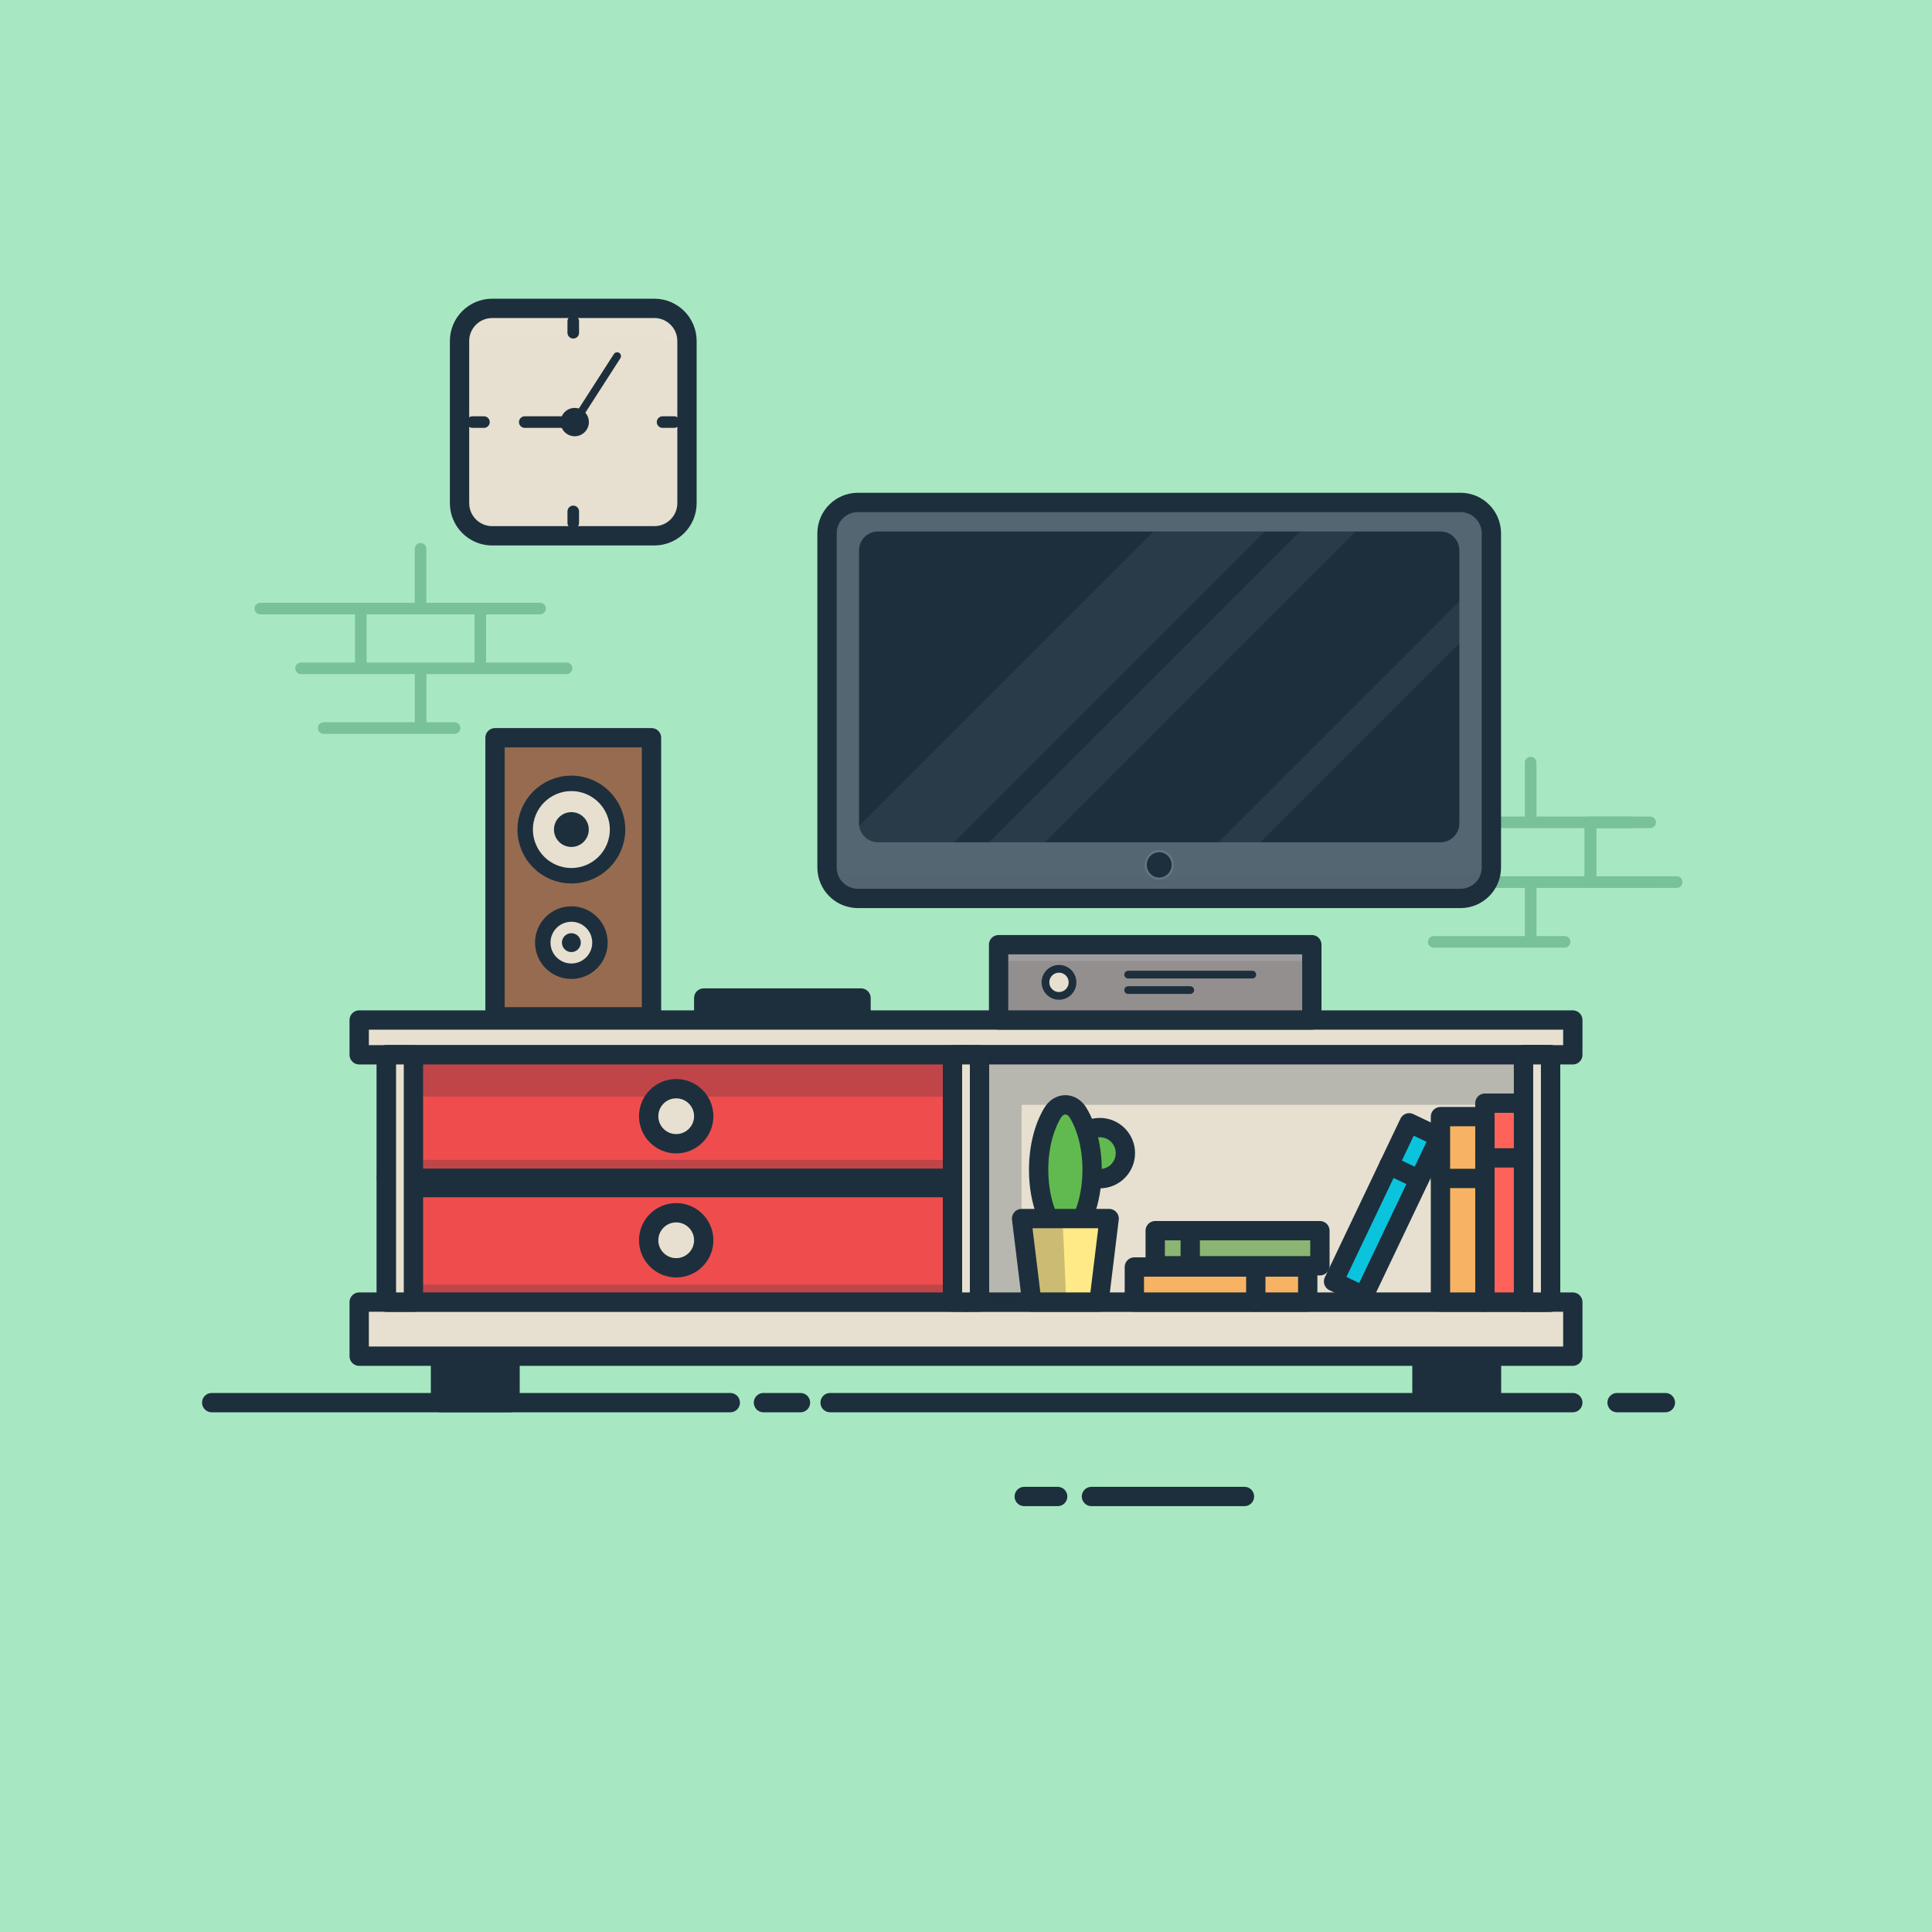 <svg xmlns="http://www.w3.org/2000/svg" enable-background="new 0 0 1000 1000" viewBox="0 0 1000 1000" id="tv-room"><path fill="#a7e8c3" d="M0 0h1000v1000H0z"></path><path fill="none" stroke="#78c199" stroke-linecap="round" stroke-linejoin="round" stroke-miterlimit="10" stroke-width="6" d="M217.688 284.056v30.931h-61.862M279.55 314.987h-61.862v-30.931M186.757 314.987h61.862v30.931h-61.862zM235.265 376.849h-17.577v-30.931h61.862M155.826 345.918h61.862v30.931h-50.162M134.739 314.987h52.018v30.931h-30.931M293.261 345.918h-44.642v-30.931h21.444M792.269 394.709v30.931h-61.862M854.131 425.64h-61.862v-30.931M761.338 425.64H823.2v30.931h-61.862zM809.846 487.502h-17.577v-30.931h61.862M730.407 456.571h61.862v30.931h-50.162"></path><path fill="none" stroke="#8dc6bf" stroke-linecap="round" stroke-linejoin="round" stroke-miterlimit="10" stroke-width="6" d="M709.32 425.64h52.018v30.931h-30.931"></path><path fill="none" stroke="#78c199" stroke-linecap="round" stroke-linejoin="round" stroke-miterlimit="10" stroke-width="6" d="M867.842 456.571H823.2V425.64h21.444"></path><path fill="none" stroke="#1d2f3d" stroke-linecap="round" stroke-linejoin="round" stroke-miterlimit="10" stroke-width="10" d="M837 726h25M429.667 726h384.416M395.166 726h19.167M109.583 726H378M736 701.962h36v24h-36z"></path><path fill="#1d2f3d" d="M736 701.962h36v24h-36z"></path><path fill="none" stroke="#1d2f3d" stroke-linecap="round" stroke-linejoin="round" stroke-miterlimit="10" stroke-width="10" d="M228 701.962h36v24h-36z"></path><path fill="#1d2f3d" d="M228 701.962h36v24h-36z"></path><path fill="#e7e0d0" d="M185.917 673.962h628.166v28H185.917z"></path><path fill="none" stroke="#1d2f3d" stroke-linecap="round" stroke-linejoin="round" stroke-miterlimit="10" stroke-width="10" d="M185.917 673.962h628.166v28H185.917z"></path><path fill="#e7e0d0" d="M185.917 527.962h628.166v18H185.917z"></path><path fill="none" stroke="#1d2f3d" stroke-linecap="round" stroke-linejoin="round" stroke-miterlimit="10" stroke-width="10" d="M185.917 527.962h628.166v18H185.917z"></path><path fill="#e7e0d0" d="M500 545.962h300v128H500z"></path><path fill="none" stroke="#1d2f3d" stroke-linecap="round" stroke-linejoin="round" stroke-miterlimit="10" stroke-width="10" d="M500 545.962h300v128H500z"></path><path fill="#1d2f3d" d="M800 545.962H500v128h28.776V571.851H800z" opacity=".23"></path><path fill="#fe615a" d="M200 545.962h300v64H200z"></path><path fill="#ef4d4d" d="M200 545.962h300v64H200z"></path><path fill="#1d2f3d" d="M200 600.333h300v9.629H200zM200 545.962h300v21.705H200z" opacity=".23"></path><path fill="none" stroke="#1d2f3d" stroke-linecap="round" stroke-linejoin="round" stroke-miterlimit="10" stroke-width="10" d="M200 545.962h300v64H200z"></path><path fill="#ef4d4d" d="M200 609.962h300v64H200z"></path><path fill="#1d2f3d" d="M200 664.884h300v9.629H200z" opacity=".23"></path><path fill="#1d2f3d" d="M200 610.079h300v9.629H200z"></path><path fill="none" stroke="#1d2f3d" stroke-linecap="round" stroke-linejoin="round" stroke-miterlimit="10" stroke-width="10" d="M200 609.962h300v64H200z"></path><path fill="#e7e0d0" d="M200 545.962h14v128h-14z"></path><path fill="none" stroke="#1d2f3d" stroke-linecap="round" stroke-linejoin="round" stroke-miterlimit="10" stroke-width="10" d="M200 545.962h14v128h-14z"></path><path fill="#e7e0d0" d="M493 545.962h14v128h-14z"></path><path fill="none" stroke="#1d2f3d" stroke-linecap="round" stroke-linejoin="round" stroke-miterlimit="10" stroke-width="10" d="M493 545.962h14v128h-14zM788.581 545.962h14v128h-14z"></path><path fill="#938f8f" d="M516.875 488.962H679v39H516.875z"></path><path fill="#938f8f" d="M516.875 519.667H679v8.295H516.875z" opacity=".57"></path><path fill="#aaa" d="M516.875 488.962H679v8.371H516.875z" opacity=".55"></path><path fill="none" stroke="#1d2f3d" stroke-linecap="round" stroke-linejoin="round" stroke-miterlimit="10" stroke-width="10" d="M516.875 488.962H679v39H516.875z"></path><path fill="none" stroke="#1d2f3d" stroke-linecap="round" stroke-linejoin="round" stroke-miterlimit="10" stroke-width="4" d="M583.938 504.462h64.25M583.938 512.462h32.125"></path><circle cx="548.133" cy="508.462" r="7" fill="#e7e0d0"></circle><circle cx="548.133" cy="508.462" r="7" fill="none" stroke="#1d2f3d" stroke-linecap="round" stroke-linejoin="round" stroke-miterlimit="10" stroke-width="4"></circle><path fill="#546672" d="M755.938 465.028H444.063c-8.837 0-16-7.163-16-16V276.056c0-8.837 7.163-16 16-16h311.875c8.837 0 16 7.163 16 16v172.972c0 8.836-7.164 16-16 16z"></path><path fill="#546672" d="M755.938 453.103H444.063c-8.837 0-16-7.163-16-16v11.925c0 8.837 7.163 16 16 16h311.875c8.837 0 16-7.163 16-16v-11.925c0 8.836-7.164 16-16 16z" opacity=".68"></path><path fill="#546672" d="M755.938 259.056H444.063c-8.837 0-16 7.163-16 16v9c0-8.837 7.163-16 16-16h311.875c8.837 0 16 7.163 16 16v-9c0-8.837-7.164-16-16-16z" opacity=".81"></path><path fill="#1d2f3d" d="M444.633 426.154V284.892c0-5.417 4.391-9.808 9.808-9.808h291.118c5.417 0 9.808 4.391 9.808 9.808v141.261c0 5.417-4.391 9.808-9.808 9.808H454.441c-5.417.001-9.808-4.39-9.808-9.807z"></path><path fill="none" stroke="#1d2f3d" stroke-linecap="round" stroke-linejoin="round" stroke-miterlimit="10" stroke-width="10" d="M755.938 465.028H444.063c-8.837 0-16-7.163-16-16V276.056c0-8.837 7.163-16 16-16h311.875c8.837 0 16 7.163 16 16v172.972c0 8.836-7.164 16-16 16z"></path><ellipse cx="600" cy="447.667" fill="#d1e3ed" opacity=".13" rx="7.5" ry="7.644"></ellipse><ellipse cx="600" cy="447.667" fill="#1d2f3d" rx="6.437" ry="6.561"></ellipse><circle cx="569.276" cy="596.855" r="13.224" fill="#61ba4f"></circle><circle cx="569.276" cy="596.855" r="13.224" fill="none" stroke="#1d2f3d" stroke-linecap="round" stroke-linejoin="round" stroke-miterlimit="10" stroke-width="10"></circle><path fill="#61ba4f" d="M558.086 576.071c-3.38-5.626-9.921-5.626-13.301 0-4.426 7.367-7.189 17.815-7.189 29.405 0 16.645 5.7 30.935 13.84 37.127 8.14-6.191 13.84-20.481 13.84-37.127 0-11.59-2.763-22.038-7.19-29.405z"></path><path fill="none" stroke="#1d2f3d" stroke-linecap="round" stroke-linejoin="round" stroke-miterlimit="10" stroke-width="10" d="M558.086 576.071c-3.38-5.626-9.921-5.626-13.301 0-4.426 7.367-7.189 17.815-7.189 29.405 0 16.645 5.7 30.935 13.84 37.127 8.14-6.191 13.84-20.481 13.84-37.127 0-11.59-2.763-22.038-7.19-29.405z"></path><path fill="#ffea87" d="M568.816 673.962h-34.76l-5.28-43.229h45.32z"></path><path fill="#3d3d3d" d="m528.776 630.733 5.28 43.229h17.84L550 630.733z" opacity=".26"></path><path fill="none" stroke="#1d2f3d" stroke-linecap="round" stroke-linejoin="round" stroke-miterlimit="10" stroke-width="10" d="M568.816 673.962h-34.76l-5.28-43.229h45.32z"></path><path fill="#ff6259" d="M768.581 571h20v102.962h-20z"></path><path fill="none" stroke="#1d2f3d" stroke-linecap="round" stroke-linejoin="round" stroke-miterlimit="10" stroke-width="10" d="M768.581 571h20v102.962h-20z"></path><path fill="#f7b363" d="M745.581 577.962h23v96h-23z"></path><path fill="none" stroke="#1d2f3d" stroke-linecap="round" stroke-linejoin="round" stroke-miterlimit="10" stroke-width="10" d="M745.581 577.962h23v96h-23z"></path><path fill="#0ac4dd" d="M708.937 580.481h17.333v90.962h-17.333z" transform="rotate(25.485 717.625 626.038)"></path><path fill="none" stroke="#1d2f3d" stroke-linecap="round" stroke-linejoin="round" stroke-miterlimit="10" stroke-width="10" d="M708.937 580.481h17.333v90.962h-17.333z" transform="rotate(25.485 717.625 626.038)"></path><path fill="#f7b363" d="M587.14 655.806h89.742v18.156H587.14z"></path><path fill="none" stroke="#1d2f3d" stroke-linecap="round" stroke-linejoin="round" stroke-miterlimit="10" stroke-width="10" d="M587.14 655.806h89.742v18.156H587.14z"></path><path fill="#8bb572" d="M597.938 638h85.246v18.156h-85.246z"></path><path fill="none" stroke="#1d2f3d" stroke-linecap="round" stroke-linejoin="round" stroke-miterlimit="10" stroke-width="10" d="M597.938 637h85.246v18.156h-85.246z"></path><path fill="#976b50" d="M256.221 381.857h80.996v144.462h-80.996z"></path><path fill="#976b50" d="M256.221 381.857h80.996v144.462h-80.996z"></path><path fill="#976b50" d="M256.221 381.857h80.996v9.809h-80.996z" opacity=".72"></path><path fill="#976b50" d="M256.221 514.843h80.996v11.476h-80.996z" opacity=".41"></path><path fill="none" stroke="#1d2f3d" stroke-linecap="round" stroke-linejoin="round" stroke-miterlimit="10" stroke-width="10" d="M256.221 381.857h80.996v144.462h-80.996z"></path><circle cx="295.74" cy="429.372" r="23.902" fill="#e7e0d0"></circle><path fill="#e7e0d0" d="M271.839 429.372c0-13.2 10.701-23.902 23.902-23.902s23.902 10.701 23.902 23.902h-47.804z"></path><circle cx="295.74" cy="429.372" r="23.902" fill="none" stroke="#1d2f3d" stroke-linecap="round" stroke-linejoin="round" stroke-miterlimit="10" stroke-width="8"></circle><circle cx="295.74" cy="429.372" r="9.01" fill="#1d2f3d"></circle><circle cx="295.74" cy="487.907" r="14.799" fill="#e7e0d0"></circle><path fill="#e7e0d0" d="M280.941 487.907c0-8.173 6.626-14.799 14.799-14.799s14.799 6.626 14.799 14.799h-29.598z"></path><circle cx="295.74" cy="487.907" r="4.885" fill="#1d2f3d"></circle><circle cx="295.74" cy="487.907" r="14.799" fill="none" stroke="#1d2f3d" stroke-linecap="round" stroke-linejoin="round" stroke-miterlimit="10" stroke-width="8"></circle><path fill="#e7e0d0" d="M338.676 277.333h-83.913c-9.337 0-16.906-7.569-16.906-16.906v-83.913c0-9.337 7.569-16.906 16.906-16.906h83.913c9.337 0 16.906 7.569 16.906 16.906v83.913c0 9.337-7.569 16.906-16.906 16.906z"></path><path fill="#e7e0d0" d="M338.676 159.607h-83.913c-9.337 0-16.906 7.569-16.906 16.906v15c0-9.337 7.569-16.906 16.906-16.906h83.913c9.337 0 16.906 7.569 16.906 16.906v-15c0-9.336-7.569-16.906-16.906-16.906z" opacity=".82"></path><path fill="none" stroke="#1d2f3d" stroke-linecap="round" stroke-linejoin="round" stroke-miterlimit="10" stroke-width="10" d="M338.676 277.333h-83.913c-9.337 0-16.906-7.569-16.906-16.906v-83.913c0-9.337 7.569-16.906 16.906-16.906h83.913c9.337 0 16.906 7.569 16.906 16.906v83.913c0 9.337-7.569 16.906-16.906 16.906z"></path><path fill="none" stroke="#1d2f3d" stroke-linecap="round" stroke-linejoin="round" stroke-miterlimit="10" stroke-width="6" d="M297.469 218.47H271.62"></path><path fill="none" stroke="#1d2f3d" stroke-linecap="round" stroke-linejoin="round" stroke-miterlimit="10" stroke-width="4" d="m319.423 184.333-21.954 34.137"></path><path fill="#e7e0d0" d="M788.581 545.962h14v128h-14z"></path><path fill="none" stroke="#1d2f3d" stroke-linecap="round" stroke-linejoin="round" stroke-miterlimit="10" stroke-width="10" d="M788.581 545.962h14v128h-14z"></path><circle cx="350" cy="577.75" r="14.25" fill="#e7e0d0"></circle><circle cx="350" cy="577.75" r="14.25" fill="none" stroke="#1d2f3d" stroke-linecap="round" stroke-linejoin="round" stroke-miterlimit="10" stroke-width="10"></circle><circle cx="350" cy="641.962" r="14.25" fill="#e7e0d0"></circle><circle cx="350" cy="641.962" r="14.25" fill="none" stroke="#1d2f3d" stroke-linecap="round" stroke-linejoin="round" stroke-miterlimit="10" stroke-width="10"></circle><path fill="none" stroke="#1d2f3d" stroke-linecap="round" stroke-linejoin="round" stroke-miterlimit="10" stroke-width="10" d="M768.581 599.333h20M745.581 609.962h23M718.926 603.047l15.647 7.459"></path><path fill="#d1e3ed" d="M654.747 275.084h-57.709L444.721 427.401c.614 4.826 4.727 8.561 9.72 8.561h39.428l160.878-160.878zM511.936 435.962h28.855l160.878-160.878h-28.855zM652.395 435.962 755.367 332.99V311.3L630.705 435.962z" opacity=".07"></path><path fill="none" stroke="#1d2f3d" stroke-linecap="round" stroke-linejoin="round" stroke-miterlimit="10" stroke-width="10" d="M616.063 637v18.156"></path><path fill="none" stroke="#1d2f3d" stroke-linecap="round" stroke-linejoin="round" stroke-miterlimit="10" stroke-width="6" d="M296.719 166.304v5.934M296.719 264.702v5.935M348.886 218.47h-5.935M250.487 218.47h-5.934"></path><circle cx="297.469" cy="218.47" r="7.333" fill="#1d2f3d"></circle><path fill="none" stroke="#1d2f3d" stroke-linecap="round" stroke-linejoin="round" stroke-miterlimit="10" stroke-width="10" d="M650 656.156v17.806M564.938 774.577h79.194M530.147 774.577h17.303M364.25 516.581h81.417v7.381H364.25z"></path></svg>
